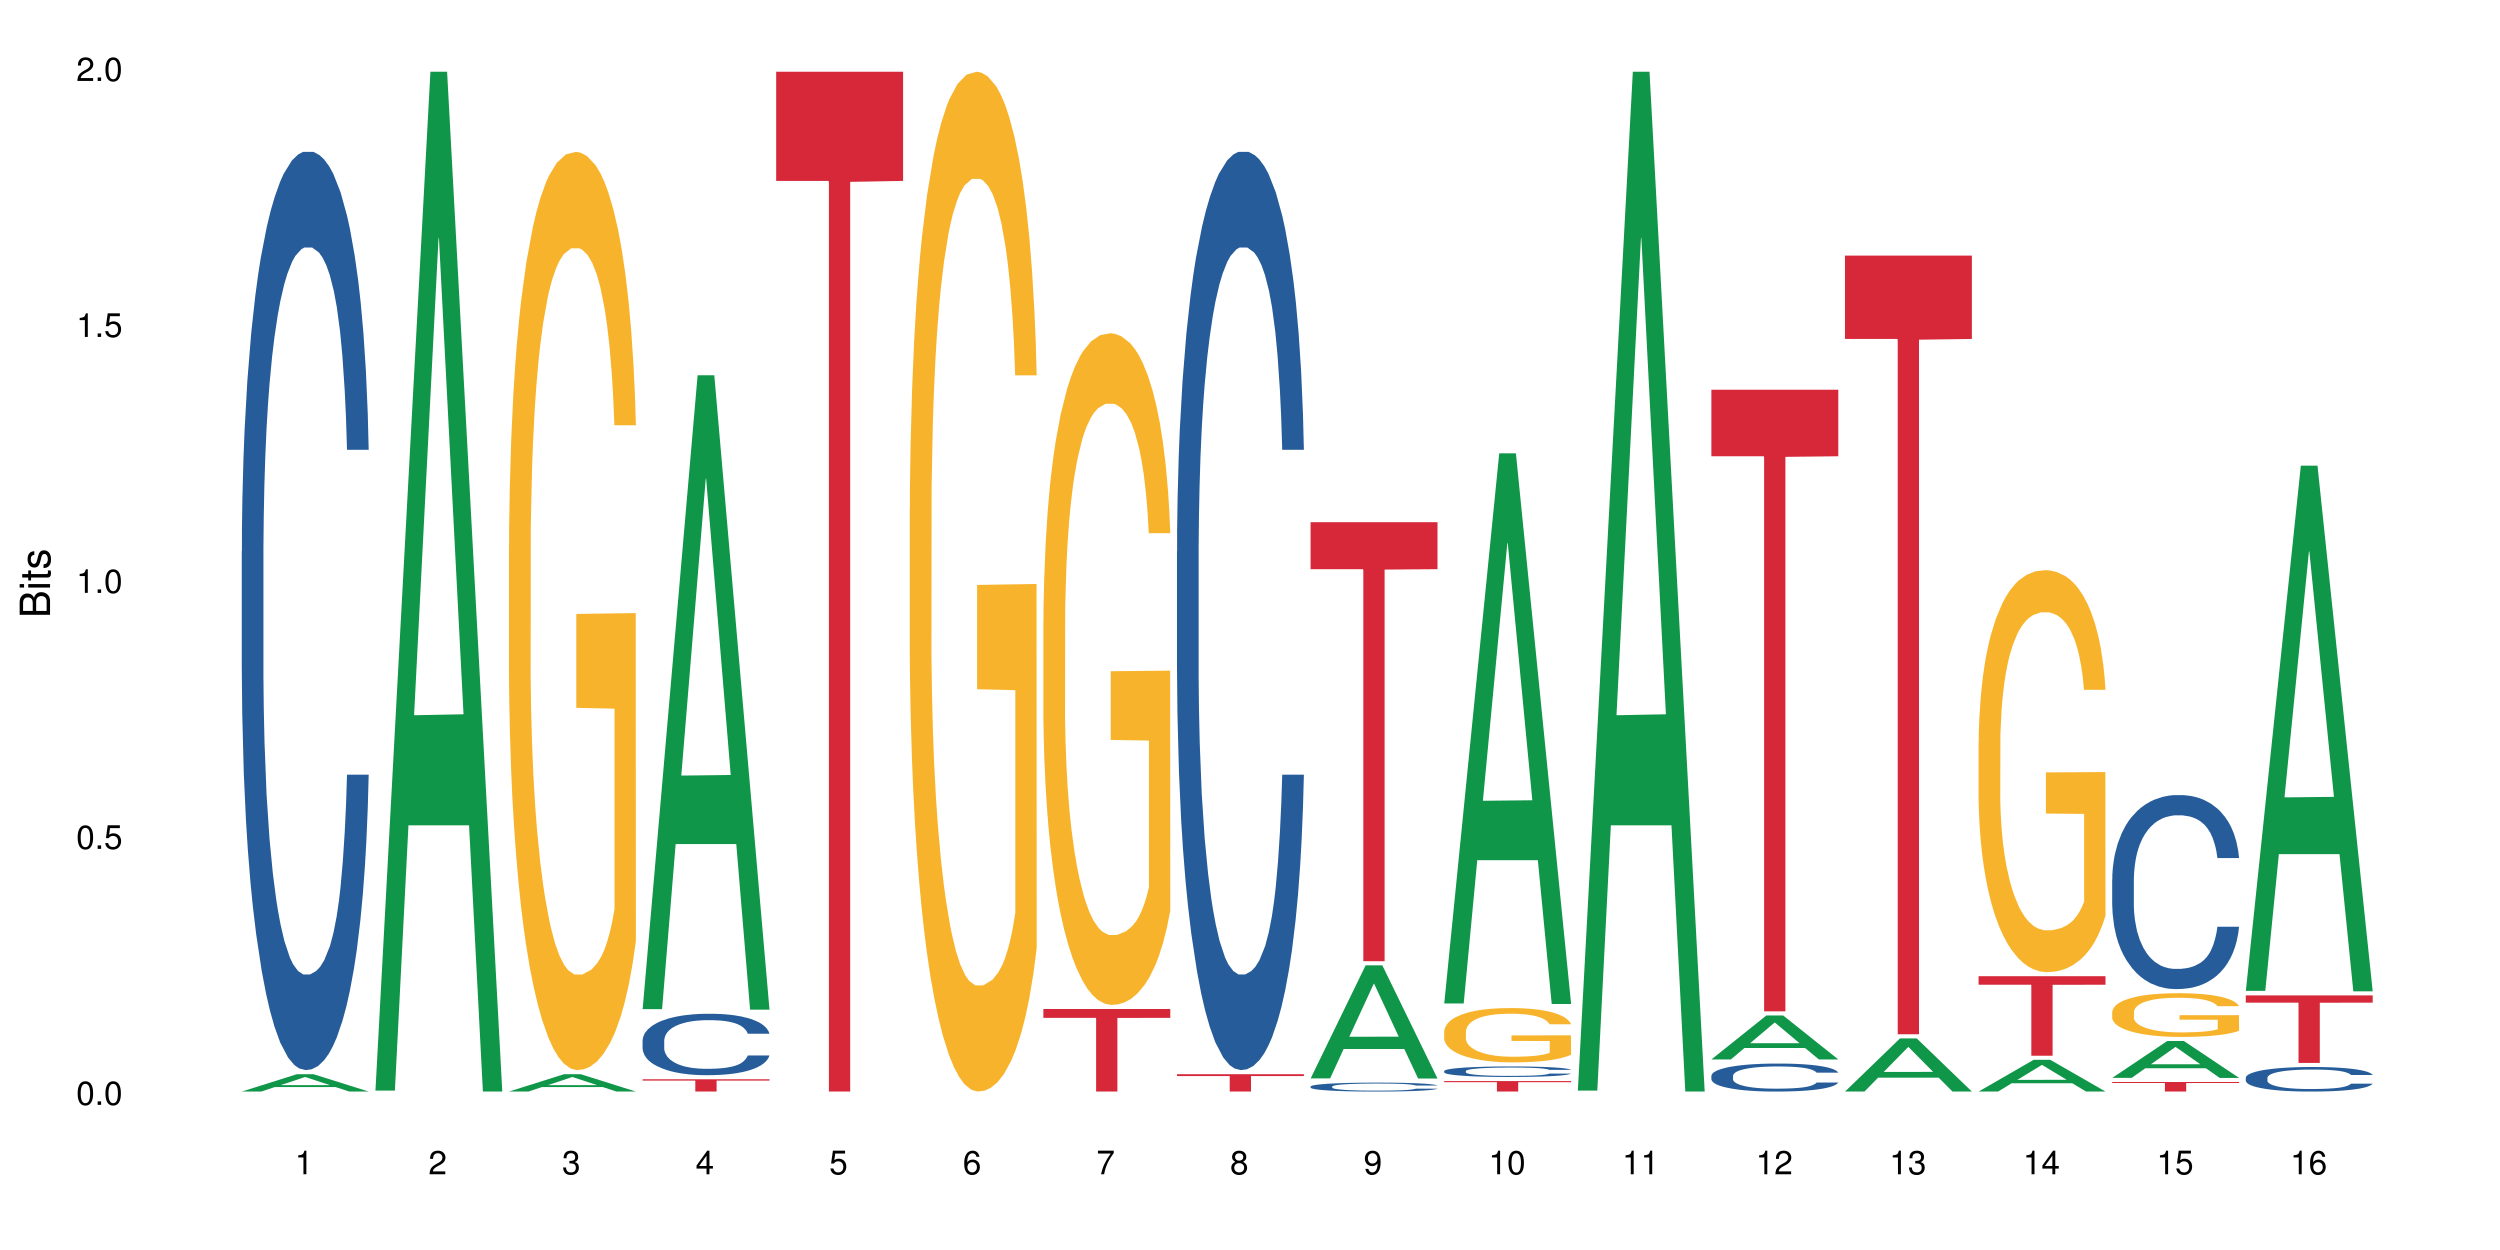 <?xml version="1.0" encoding="UTF-8"?>
<svg xmlns="http://www.w3.org/2000/svg" xmlns:xlink="http://www.w3.org/1999/xlink" width="720pt" height="360pt" viewBox="0 0 720 360" version="1.1">
<defs>
<g>
<symbol overflow="visible" id="glyph0-0">
<path style="stroke:none;" d=""/>
</symbol>
<symbol overflow="visible" id="glyph0-1">
<path style="stroke:none;" d="M 2.641 -6.797 C 2 -6.797 1.422 -6.531 1.078 -6.047 C 0.641 -5.453 0.406 -4.547 0.406 -3.297 C 0.406 -1 1.188 0.219 2.641 0.219 C 4.078 0.219 4.859 -1 4.859 -3.234 C 4.859 -4.562 4.656 -5.438 4.203 -6.047 C 3.844 -6.531 3.281 -6.797 2.641 -6.797 Z M 2.641 -6.047 C 3.547 -6.047 4 -5.125 4 -3.312 C 4 -1.375 3.562 -0.484 2.625 -0.484 C 1.734 -0.484 1.281 -1.422 1.281 -3.281 C 1.281 -5.141 1.734 -6.047 2.641 -6.047 Z M 2.641 -6.047 "/>
</symbol>
<symbol overflow="visible" id="glyph0-2">
<path style="stroke:none;" d="M 1.828 -1 L 0.828 -1 L 0.828 0 L 1.828 0 Z M 1.828 -1 "/>
</symbol>
<symbol overflow="visible" id="glyph0-3">
<path style="stroke:none;" d="M 4.562 -6.797 L 1.062 -6.797 L 0.547 -3.094 L 1.328 -3.094 C 1.719 -3.562 2.047 -3.734 2.578 -3.734 C 3.484 -3.734 4.062 -3.109 4.062 -2.094 C 4.062 -1.125 3.484 -0.531 2.578 -0.531 C 1.828 -0.531 1.375 -0.906 1.188 -1.672 L 0.328 -1.672 C 0.453 -1.109 0.547 -0.844 0.75 -0.594 C 1.125 -0.078 1.828 0.219 2.594 0.219 C 3.969 0.219 4.922 -0.781 4.922 -2.219 C 4.922 -3.562 4.031 -4.484 2.719 -4.484 C 2.25 -4.484 1.859 -4.359 1.469 -4.062 L 1.734 -5.969 L 4.562 -5.969 Z M 4.562 -6.797 "/>
</symbol>
<symbol overflow="visible" id="glyph0-4">
<path style="stroke:none;" d="M 2.484 -4.844 L 2.484 0 L 3.328 0 L 3.328 -6.797 L 2.766 -6.797 C 2.469 -5.75 2.281 -5.609 0.984 -5.453 L 0.984 -4.844 Z M 2.484 -4.844 "/>
</symbol>
<symbol overflow="visible" id="glyph0-5">
<path style="stroke:none;" d="M 4.859 -0.828 L 1.281 -0.828 C 1.359 -1.391 1.672 -1.75 2.5 -2.234 L 3.469 -2.75 C 4.406 -3.266 4.906 -3.969 4.906 -4.812 C 4.906 -5.375 4.672 -5.906 4.266 -6.266 C 3.859 -6.625 3.375 -6.797 2.719 -6.797 C 1.859 -6.797 1.219 -6.5 0.844 -5.922 C 0.609 -5.562 0.5 -5.125 0.484 -4.438 L 1.328 -4.438 C 1.359 -4.906 1.406 -5.188 1.531 -5.406 C 1.75 -5.812 2.188 -6.062 2.703 -6.062 C 3.469 -6.062 4.031 -5.516 4.031 -4.781 C 4.031 -4.25 3.719 -3.797 3.125 -3.438 L 2.234 -2.938 C 0.812 -2.141 0.406 -1.5 0.328 0 L 4.859 0 Z M 4.859 -0.828 "/>
</symbol>
<symbol overflow="visible" id="glyph0-6">
<path style="stroke:none;" d="M 2.125 -3.125 L 2.578 -3.125 C 3.516 -3.125 3.984 -2.703 3.984 -1.891 C 3.984 -1.031 3.469 -0.531 2.578 -0.531 C 1.656 -0.531 1.203 -0.984 1.156 -1.969 L 0.312 -1.969 C 0.344 -1.422 0.438 -1.078 0.609 -0.766 C 0.953 -0.109 1.625 0.219 2.547 0.219 C 3.953 0.219 4.859 -0.609 4.859 -1.906 C 4.859 -2.766 4.516 -3.25 3.703 -3.516 C 4.344 -3.766 4.656 -4.25 4.656 -4.938 C 4.656 -6.109 3.875 -6.797 2.578 -6.797 C 1.203 -6.797 0.484 -6.047 0.453 -4.609 L 1.297 -4.609 C 1.312 -5.016 1.344 -5.25 1.453 -5.453 C 1.641 -5.828 2.062 -6.062 2.594 -6.062 C 3.344 -6.062 3.797 -5.625 3.797 -4.906 C 3.797 -4.422 3.609 -4.141 3.25 -3.984 C 3.016 -3.891 2.719 -3.844 2.125 -3.844 Z M 2.125 -3.125 "/>
</symbol>
<symbol overflow="visible" id="glyph0-7">
<path style="stroke:none;" d="M 3.141 -1.625 L 3.141 0 L 3.984 0 L 3.984 -1.625 L 4.984 -1.625 L 4.984 -2.391 L 3.984 -2.391 L 3.984 -6.797 L 3.359 -6.797 L 0.266 -2.516 L 0.266 -1.625 Z M 3.141 -2.391 L 1 -2.391 L 3.141 -5.359 Z M 3.141 -2.391 "/>
</symbol>
<symbol overflow="visible" id="glyph0-8">
<path style="stroke:none;" d="M 4.781 -5.031 C 4.609 -6.141 3.891 -6.797 2.844 -6.797 C 2.094 -6.797 1.422 -6.438 1.031 -5.828 C 0.609 -5.172 0.406 -4.344 0.406 -3.094 C 0.406 -1.953 0.578 -1.234 0.984 -0.625 C 1.359 -0.078 1.953 0.219 2.703 0.219 C 3.984 0.219 4.922 -0.734 4.922 -2.078 C 4.922 -3.344 4.062 -4.234 2.844 -4.234 C 2.172 -4.234 1.641 -3.969 1.281 -3.469 C 1.281 -5.125 1.828 -6.047 2.797 -6.047 C 3.391 -6.047 3.797 -5.672 3.938 -5.031 Z M 2.734 -3.484 C 3.547 -3.484 4.062 -2.922 4.062 -2 C 4.062 -1.156 3.484 -0.531 2.703 -0.531 C 1.922 -0.531 1.328 -1.188 1.328 -2.047 C 1.328 -2.891 1.906 -3.484 2.734 -3.484 Z M 2.734 -3.484 "/>
</symbol>
<symbol overflow="visible" id="glyph0-9">
<path style="stroke:none;" d="M 4.984 -6.797 L 0.438 -6.797 L 0.438 -5.969 L 4.109 -5.969 C 2.5 -3.656 1.828 -2.234 1.328 0 L 2.219 0 C 2.594 -2.172 3.453 -4.047 4.984 -6.094 Z M 4.984 -6.797 "/>
</symbol>
<symbol overflow="visible" id="glyph0-10">
<path style="stroke:none;" d="M 3.75 -3.578 C 4.453 -4 4.688 -4.344 4.688 -4.984 C 4.688 -6.047 3.844 -6.797 2.641 -6.797 C 1.438 -6.797 0.594 -6.047 0.594 -4.984 C 0.594 -4.359 0.828 -4.016 1.516 -3.578 C 0.734 -3.203 0.359 -2.641 0.359 -1.891 C 0.359 -0.641 1.297 0.219 2.641 0.219 C 3.984 0.219 4.922 -0.641 4.922 -1.875 C 4.922 -2.641 4.531 -3.203 3.75 -3.578 Z M 2.641 -6.047 C 3.359 -6.047 3.812 -5.625 3.812 -4.969 C 3.812 -4.344 3.344 -3.922 2.641 -3.922 C 1.922 -3.922 1.453 -4.344 1.453 -4.984 C 1.453 -5.625 1.922 -6.047 2.641 -6.047 Z M 2.641 -3.203 C 3.484 -3.203 4.062 -2.672 4.062 -1.875 C 4.062 -1.062 3.484 -0.531 2.625 -0.531 C 1.797 -0.531 1.219 -1.078 1.219 -1.875 C 1.219 -2.672 1.797 -3.203 2.641 -3.203 Z M 2.641 -3.203 "/>
</symbol>
<symbol overflow="visible" id="glyph0-11">
<path style="stroke:none;" d="M 0.516 -1.547 C 0.672 -0.438 1.406 0.219 2.438 0.219 C 3.188 0.219 3.859 -0.141 4.266 -0.75 C 4.688 -1.406 4.891 -2.25 4.891 -3.484 C 4.891 -4.625 4.703 -5.359 4.312 -5.953 C 3.938 -6.5 3.344 -6.797 2.594 -6.797 C 1.297 -6.797 0.359 -5.844 0.359 -4.516 C 0.359 -3.25 1.234 -2.344 2.453 -2.344 C 3.094 -2.344 3.562 -2.578 4.016 -3.109 C 4 -1.453 3.469 -0.531 2.5 -0.531 C 1.906 -0.531 1.484 -0.906 1.359 -1.547 Z M 2.578 -6.062 C 3.375 -6.062 3.969 -5.406 3.969 -4.531 C 3.969 -3.688 3.375 -3.094 2.547 -3.094 C 1.734 -3.094 1.234 -3.672 1.234 -4.578 C 1.234 -5.438 1.797 -6.062 2.578 -6.062 Z M 2.578 -6.062 "/>
</symbol>
<symbol overflow="visible" id="glyph1-0">
<path style="stroke:none;" d=""/>
</symbol>
<symbol overflow="visible" id="glyph1-1">
<path style="stroke:none;" d="M 0 -0.953 L 0 -4.891 C 0 -5.719 -0.234 -6.344 -0.734 -6.797 C -1.188 -7.234 -1.812 -7.469 -2.5 -7.469 C -3.547 -7.469 -4.188 -7 -4.625 -5.875 C -4.984 -6.672 -5.641 -7.094 -6.531 -7.094 C -7.156 -7.094 -7.734 -6.859 -8.141 -6.391 C -8.562 -5.938 -8.75 -5.344 -8.75 -4.5 L -8.75 -0.953 Z M -4.984 -2.062 L -7.766 -2.062 L -7.766 -4.219 C -7.766 -4.844 -7.688 -5.203 -7.453 -5.5 C -7.219 -5.812 -6.859 -5.969 -6.375 -5.969 C -5.906 -5.969 -5.531 -5.812 -5.297 -5.5 C -5.062 -5.203 -4.984 -4.844 -4.984 -4.219 Z M -0.984 -2.062 L -4 -2.062 L -4 -4.781 C -4 -5.328 -3.859 -5.688 -3.578 -5.953 C -3.297 -6.219 -2.922 -6.359 -2.484 -6.359 C -2.062 -6.359 -1.688 -6.219 -1.406 -5.953 C -1.109 -5.688 -0.984 -5.328 -0.984 -4.781 Z M -0.984 -2.062 "/>
</symbol>
<symbol overflow="visible" id="glyph1-2">
<path style="stroke:none;" d="M -6.281 -1.797 L -6.281 -0.797 L 0 -0.797 L 0 -1.797 Z M -8.75 -1.797 L -8.75 -0.797 L -7.484 -0.797 L -7.484 -1.797 Z M -8.75 -1.797 "/>
</symbol>
<symbol overflow="visible" id="glyph1-3">
<path style="stroke:none;" d="M -6.281 -3.047 L -6.281 -2.016 L -8.016 -2.016 L -8.016 -1.016 L -6.281 -1.016 L -6.281 -0.172 L -5.469 -0.172 L -5.469 -1.016 L -0.719 -1.016 C -0.078 -1.016 0.281 -1.453 0.281 -2.234 C 0.281 -2.469 0.25 -2.719 0.188 -3.047 L -0.641 -3.047 C -0.609 -2.922 -0.594 -2.766 -0.594 -2.562 C -0.594 -2.141 -0.719 -2.016 -1.156 -2.016 L -5.469 -2.016 L -5.469 -3.047 Z M -6.281 -3.047 "/>
</symbol>
<symbol overflow="visible" id="glyph1-4">
<path style="stroke:none;" d="M -4.531 -5.25 C -5.766 -5.25 -6.469 -4.422 -6.469 -2.969 C -6.469 -1.516 -5.719 -0.562 -4.547 -0.562 C -3.562 -0.562 -3.094 -1.062 -2.734 -2.562 L -2.516 -3.484 C -2.344 -4.188 -2.094 -4.469 -1.625 -4.469 C -1.047 -4.469 -0.641 -3.875 -0.641 -3 C -0.641 -2.453 -0.797 -2 -1.062 -1.75 C -1.25 -1.594 -1.422 -1.531 -1.875 -1.469 L -1.875 -0.406 C -0.422 -0.453 0.281 -1.266 0.281 -2.922 C 0.281 -4.5 -0.5 -5.516 -1.719 -5.516 C -2.656 -5.516 -3.172 -4.984 -3.469 -3.734 L -3.703 -2.766 C -3.891 -1.953 -4.156 -1.609 -4.594 -1.609 C -5.172 -1.609 -5.547 -2.125 -5.547 -2.938 C -5.547 -3.75 -5.203 -4.172 -4.531 -4.203 Z M -4.531 -5.25 "/>
</symbol>
</g>
</defs>
<g id="surface28570">
<rect x="0" y="0" width="720" height="360" style="fill:rgb(100%,100%,100%);fill-opacity:1;stroke:none;"/>
<path style=" stroke:none;fill-rule:nonzero;fill:rgb(6.275%,58.824%,28.235%);fill-opacity:1;" d="M 69.629 314.367 L 69.668 314.359 L 85.484 309.371 L 90.289 309.371 L 106.184 314.371 L 100.598 314.371 L 96.613 313.066 L 79.156 313.066 L 75.254 314.367 L 69.629 314.367 L 80.836 312.527 L 95.012 312.523 L 87.945 310.188 L 87.867 310.184 L 87.789 310.199 L 80.797 312.523 L 80.836 312.527 Z M 69.629 314.367 "/>
<path style=" stroke:none;fill-rule:nonzero;fill:rgb(14.51%,36.078%,60%);fill-opacity:1;" d="M 69.629 158.801 L 69.676 158.559 L 69.676 152.758 L 69.809 143.574 L 70.121 131.969 L 70.434 123.992 L 71.234 109.73 L 72.348 95.949 L 73.508 85.316 L 74.355 79.031 L 75.113 74.195 L 76.852 65.25 L 77.965 60.656 L 79.168 56.547 L 80.641 52.438 L 81.711 50.023 L 84.117 46.152 L 85.898 44.461 L 87.281 43.738 L 90.27 43.738 L 92.051 44.703 L 93.344 45.914 L 94.77 47.848 L 95.973 50.023 L 98.07 55.34 L 99.941 62.109 L 100.789 65.977 L 102.125 73.469 L 103.152 80.723 L 103.863 87.008 L 104.668 95.949 L 105.379 106.828 L 105.914 119.156 L 106.184 129.551 L 99.941 129.551 L 99.629 119.883 L 99.273 112.391 L 98.605 102.477 L 97.938 95.469 L 97 88.457 L 96.152 83.863 L 94.992 79.27 L 93.969 76.371 L 92.898 74.195 L 91.875 72.746 L 89.91 71.293 L 87.637 71.293 L 86.793 71.777 L 85.055 73.711 L 84.117 75.402 L 82.781 78.789 L 81.844 81.93 L 80.73 86.766 L 79.973 90.875 L 79.035 97.16 L 78.367 102.719 L 77.609 110.695 L 77.164 116.738 L 76.762 123.508 L 76.406 131.484 L 76.137 139.945 L 75.961 148.891 L 75.871 157.594 L 75.871 195.062 L 75.961 203.766 L 76.184 213.918 L 76.762 228.664 L 77.609 241.477 L 78.59 251.629 L 79.527 258.879 L 80.059 262.266 L 80.773 266.133 L 81.887 270.965 L 83.492 275.801 L 84.43 277.734 L 85.855 279.668 L 87.328 280.637 L 89.289 280.637 L 91.027 279.668 L 92.184 278.461 L 93.391 276.527 L 95.039 272.418 L 96.062 268.547 L 96.953 263.957 L 97.625 259.363 L 98.07 255.496 L 98.738 248 L 99.273 239.781 L 99.676 231.32 L 99.941 223.102 L 106.184 223.102 L 105.914 232.773 L 105.516 242.199 L 105.113 249.211 L 104.488 257.672 L 103.773 265.164 L 102.75 273.625 L 101.902 279.184 L 100.789 285.227 L 99.762 289.82 L 98.648 293.93 L 97 298.766 L 95.93 301.184 L 94.77 303.359 L 93.391 305.293 L 91.648 306.984 L 89.777 307.953 L 88.039 308.191 L 86.168 307.711 L 84.785 306.742 L 82.957 304.566 L 80.684 300.215 L 79.035 295.621 L 77.742 291.031 L 76.629 286.195 L 75.379 279.668 L 73.773 269.031 L 72.793 260.812 L 72.125 254.043 L 71.367 244.617 L 70.832 236.156 L 70.207 222.621 L 69.762 205.457 L 69.629 192.16 Z M 69.629 158.801 "/>
<path style=" stroke:none;fill-rule:nonzero;fill:rgb(6.275%,58.824%,28.235%);fill-opacity:1;" d="M 108.105 314.094 L 108.145 313.82 L 123.961 20.664 L 128.766 20.664 L 144.66 314.371 L 139.074 314.371 L 135.09 237.703 L 117.637 237.703 L 113.73 314.094 L 108.105 314.094 L 119.312 205.988 L 133.492 205.711 L 126.422 68.648 L 126.344 68.375 L 126.266 69.199 L 119.273 205.711 L 119.312 205.988 Z M 108.105 314.094 "/>
<path style=" stroke:none;fill-rule:nonzero;fill:rgb(6.275%,58.824%,28.235%);fill-opacity:1;" d="M 146.582 314.367 L 146.621 314.359 L 162.438 309.371 L 167.242 309.371 L 183.137 314.371 L 177.551 314.371 L 173.57 313.066 L 156.113 313.066 L 152.207 314.367 L 146.582 314.367 L 157.793 312.527 L 171.969 312.523 L 164.898 310.188 L 164.82 310.184 L 164.742 310.199 L 157.754 312.523 L 157.793 312.527 Z M 146.582 314.367 "/>
<path style=" stroke:none;fill-rule:nonzero;fill:rgb(96.863%,70.196%,16.863%);fill-opacity:1;" d="M 146.582 157.008 L 146.629 156.766 L 146.629 151.934 L 146.805 141.066 L 147.25 126.094 L 147.832 113.773 L 148.457 104.113 L 148.855 99.043 L 149.523 91.797 L 150.105 86.484 L 151.574 75.617 L 153.449 65.473 L 154.473 61.125 L 155.633 57.02 L 157.281 52.43 L 158.039 50.742 L 160.359 46.875 L 162.988 44.461 L 165.887 43.738 L 167.223 43.977 L 169.051 44.945 L 171.547 47.602 L 172.973 50.016 L 174.086 52.43 L 175.246 55.57 L 176.672 60.402 L 178.012 66.199 L 179.078 71.992 L 180.148 79.238 L 181.043 86.969 L 181.801 95.422 L 182.469 105.562 L 182.867 114.016 L 183.137 122.469 L 176.941 122.469 L 176.582 114.016 L 176.184 107.496 L 175.516 99.527 L 174.844 93.73 L 174.176 89.141 L 172.93 82.863 L 171.859 78.996 L 170.52 75.617 L 169.227 73.441 L 167.758 71.992 L 166.867 71.512 L 164.504 71.512 L 162.363 73.199 L 161.117 75.133 L 160.223 77.066 L 158.977 80.688 L 158.219 83.586 L 157.773 85.52 L 156.434 93.004 L 155.543 99.766 L 155.055 104.355 L 154.43 111.602 L 153.984 118.121 L 153.492 127.781 L 153.227 135.027 L 152.867 151.453 L 152.824 194.922 L 152.957 204.102 L 153.227 214.004 L 153.582 222.699 L 154.117 231.875 L 154.652 238.879 L 155.586 248.297 L 156.391 254.578 L 157.016 258.684 L 158.219 265.203 L 158.707 267.379 L 159.867 271.727 L 161.07 275.105 L 162.543 278.004 L 163.656 279.453 L 165.438 280.66 L 167.711 280.66 L 170.387 279.211 L 172.082 277.281 L 173.242 275.348 L 174 273.656 L 174.934 271 L 175.602 268.586 L 176.227 265.93 L 176.984 261.824 L 176.984 204.102 L 165.973 203.859 L 165.973 176.809 L 183.094 176.57 L 183.137 271 L 182.199 277.52 L 181.043 283.801 L 179.926 288.629 L 178.77 292.734 L 177.117 297.324 L 175.781 300.223 L 173.73 303.605 L 171.859 305.777 L 169.898 307.227 L 168.16 307.953 L 166.109 308.191 L 164.281 307.711 L 162.32 306.262 L 160.758 304.328 L 159.332 301.914 L 157.906 298.773 L 156.121 293.703 L 154.965 289.598 L 153.762 284.523 L 152.555 278.488 L 151.488 271.965 L 150.773 266.895 L 150.059 261.098 L 149.301 253.852 L 148.59 245.641 L 148.055 238.156 L 147.562 229.703 L 147.207 221.73 L 146.852 210.863 L 146.672 202.168 L 146.582 194.684 Z M 146.582 157.008 "/>
<path style=" stroke:none;fill-rule:nonzero;fill:rgb(6.275%,58.824%,28.235%);fill-opacity:1;" d="M 185.059 290.621 L 185.098 290.449 L 200.914 108.07 L 205.719 108.07 L 221.613 290.793 L 216.027 290.793 L 212.047 243.098 L 194.59 243.098 L 190.684 290.621 L 185.059 290.621 L 196.27 223.367 L 210.445 223.195 L 203.375 137.926 L 203.297 137.754 L 203.219 138.27 L 196.23 223.195 L 196.27 223.367 Z M 185.059 290.621 "/>
<path style=" stroke:none;fill-rule:nonzero;fill:rgb(14.51%,36.078%,60%);fill-opacity:1;" d="M 185.059 299.668 L 185.105 299.652 L 185.105 299.262 L 185.238 298.648 L 185.551 297.871 L 185.863 297.34 L 186.664 296.387 L 187.781 295.465 L 188.938 294.754 L 189.785 294.332 L 190.543 294.008 L 192.281 293.41 L 193.395 293.105 L 194.602 292.828 L 196.07 292.555 L 197.141 292.395 L 199.547 292.133 L 201.332 292.023 L 202.711 291.973 L 205.699 291.973 L 207.484 292.039 L 208.773 292.117 L 210.203 292.246 L 211.406 292.395 L 213.5 292.75 L 215.371 293.203 L 216.219 293.461 L 217.559 293.961 L 218.582 294.445 L 219.297 294.867 L 220.098 295.465 L 220.812 296.191 L 221.348 297.016 L 221.613 297.711 L 215.371 297.711 L 215.062 297.062 L 214.703 296.562 L 214.035 295.902 L 213.367 295.434 L 212.43 294.965 L 211.582 294.656 L 210.426 294.348 L 209.398 294.156 L 208.328 294.008 L 207.305 293.914 L 205.344 293.816 L 203.07 293.816 L 202.223 293.848 L 200.484 293.977 L 199.547 294.09 L 198.211 294.316 L 197.273 294.527 L 196.16 294.852 L 195.402 295.125 L 194.465 295.547 L 193.797 295.918 L 193.039 296.449 L 192.594 296.855 L 192.191 297.309 L 191.836 297.84 L 191.57 298.406 L 191.391 299.004 L 191.301 299.586 L 191.301 302.09 L 191.391 302.672 L 191.613 303.352 L 192.191 304.336 L 193.039 305.195 L 194.02 305.875 L 194.957 306.359 L 195.492 306.586 L 196.203 306.844 L 197.32 307.168 L 198.922 307.488 L 199.859 307.617 L 201.285 307.746 L 202.758 307.812 L 204.719 307.812 L 206.457 307.746 L 207.617 307.668 L 208.82 307.539 L 210.469 307.262 L 211.496 307.004 L 212.387 306.699 L 213.055 306.391 L 213.5 306.133 L 214.168 305.629 L 214.703 305.082 L 215.105 304.516 L 215.371 303.965 L 221.613 303.965 L 221.348 304.613 L 220.945 305.242 L 220.543 305.711 L 219.918 306.277 L 219.207 306.777 L 218.18 307.344 L 217.336 307.715 L 216.219 308.121 L 215.195 308.426 L 214.078 308.703 L 212.43 309.023 L 211.359 309.188 L 210.203 309.332 L 208.82 309.461 L 207.082 309.574 L 205.211 309.641 L 203.469 309.656 L 201.598 309.621 L 200.215 309.559 L 198.391 309.414 L 196.117 309.121 L 194.465 308.816 L 193.172 308.508 L 192.059 308.184 L 190.812 307.746 L 189.207 307.035 L 188.227 306.488 L 187.555 306.035 L 186.797 305.406 L 186.266 304.84 L 185.641 303.934 L 185.195 302.785 L 185.059 301.898 Z M 185.059 299.668 "/>
<path style=" stroke:none;fill-rule:nonzero;fill:rgb(83.922%,15.686%,22.353%);fill-opacity:1;" d="M 185.059 310.836 L 221.613 310.836 L 221.613 311.215 L 206.379 311.215 L 206.379 314.371 L 200.25 314.371 L 200.25 311.219 L 200.16 311.215 L 185.059 311.215 Z M 185.059 310.836 "/>
<path style=" stroke:none;fill-rule:nonzero;fill:rgb(83.922%,15.686%,22.353%);fill-opacity:1;" d="M 223.539 20.664 L 260.09 20.664 L 260.09 52.102 L 244.855 52.379 L 244.855 314.371 L 238.727 314.371 L 238.727 52.652 L 238.637 52.102 L 223.539 52.102 Z M 223.539 20.664 "/>
<path style=" stroke:none;fill-rule:nonzero;fill:rgb(96.863%,70.196%,16.863%);fill-opacity:1;" d="M 262.016 146.461 L 262.059 146.191 L 262.059 140.828 L 262.238 128.758 L 262.684 112.129 L 263.262 98.449 L 263.887 87.719 L 264.289 82.086 L 264.957 74.039 L 265.535 68.141 L 267.008 56.07 L 268.879 44.805 L 269.906 39.977 L 271.062 35.414 L 272.711 30.32 L 273.469 28.441 L 275.789 24.148 L 278.418 21.469 L 281.316 20.664 L 282.652 20.93 L 284.48 22.004 L 286.977 24.953 L 288.402 27.637 L 289.52 30.32 L 290.676 33.805 L 292.105 39.172 L 293.441 45.609 L 294.512 52.047 L 295.582 60.094 L 296.473 68.676 L 297.23 78.062 L 297.898 89.328 L 298.301 98.715 L 298.566 108.105 L 292.371 108.105 L 292.016 98.715 L 291.613 91.477 L 290.945 82.625 L 290.277 76.188 L 289.605 71.09 L 288.359 64.117 L 287.289 59.824 L 285.953 56.07 L 284.66 53.656 L 283.188 52.047 L 282.297 51.508 L 279.934 51.508 L 277.793 53.387 L 276.547 55.531 L 275.656 57.68 L 274.406 61.703 L 273.648 64.922 L 273.203 67.066 L 271.867 75.383 L 270.973 82.891 L 270.484 87.988 L 269.859 96.035 L 269.414 103.277 L 268.922 114.004 L 268.656 122.051 L 268.301 140.293 L 268.254 188.574 L 268.391 198.766 L 268.656 209.762 L 269.012 219.418 L 269.547 229.609 L 270.082 237.391 L 271.02 247.852 L 271.82 254.824 L 272.445 259.383 L 273.648 266.625 L 274.141 269.039 L 275.297 273.867 L 276.5 277.625 L 277.973 280.844 L 279.086 282.453 L 280.871 283.793 L 283.145 283.793 L 285.816 282.184 L 287.512 280.039 L 288.672 277.891 L 289.43 276.016 L 290.363 273.062 L 291.035 270.383 L 291.656 267.43 L 292.414 262.871 L 292.414 198.766 L 281.406 198.496 L 281.406 168.457 L 298.523 168.188 L 298.566 273.062 L 297.633 280.305 L 296.473 287.281 L 295.359 292.645 L 294.199 297.203 L 292.551 302.301 L 291.211 305.52 L 289.16 309.273 L 287.289 311.688 L 285.328 313.297 L 283.59 314.102 L 281.539 314.371 L 279.711 313.836 L 277.75 312.227 L 276.191 310.078 L 274.762 307.398 L 273.336 303.91 L 271.555 298.277 L 270.395 293.719 L 269.191 288.086 L 267.988 281.379 L 266.918 274.137 L 266.203 268.504 L 265.492 262.066 L 264.734 254.02 L 264.02 244.898 L 263.484 236.586 L 262.996 227.195 L 262.637 218.344 L 262.281 206.277 L 262.102 196.621 L 262.016 188.305 Z M 262.016 146.461 "/>
<path style=" stroke:none;fill-rule:nonzero;fill:rgb(96.863%,70.196%,16.863%);fill-opacity:1;" d="M 300.492 178.828 L 300.535 178.652 L 300.535 175.121 L 300.715 167.168 L 301.16 156.215 L 301.738 147.207 L 302.363 140.141 L 302.766 136.43 L 303.434 131.133 L 304.012 127.246 L 305.484 119.293 L 307.355 111.875 L 308.383 108.695 L 309.539 105.691 L 311.191 102.336 L 311.949 101.098 L 314.266 98.273 L 316.895 96.504 L 319.793 95.977 L 321.129 96.152 L 322.957 96.859 L 325.453 98.801 L 326.879 100.57 L 327.996 102.336 L 329.152 104.633 L 330.582 108.164 L 331.918 112.406 L 332.988 116.645 L 334.059 121.945 L 334.949 127.598 L 335.707 133.781 L 336.375 141.199 L 336.777 147.383 L 337.043 153.566 L 330.848 153.566 L 330.492 147.383 L 330.09 142.613 L 329.422 136.785 L 328.754 132.543 L 328.086 129.188 L 326.836 124.594 L 325.766 121.77 L 324.43 119.293 L 323.137 117.703 L 321.664 116.645 L 320.773 116.293 L 318.41 116.293 L 316.27 117.527 L 315.023 118.941 L 314.133 120.355 L 312.883 123.004 L 312.125 125.125 L 311.68 126.539 L 310.344 132.016 L 309.449 136.961 L 308.961 140.316 L 308.336 145.617 L 307.891 150.387 L 307.402 157.453 L 307.133 162.754 L 306.777 174.766 L 306.73 206.566 L 306.867 213.277 L 307.133 220.52 L 307.488 226.883 L 308.023 233.594 L 308.559 238.719 L 309.496 245.605 L 310.297 250.199 L 310.922 253.203 L 312.125 257.973 L 312.617 259.562 L 313.773 262.742 L 314.98 265.215 L 316.449 267.336 L 317.562 268.395 L 319.348 269.281 L 321.621 269.281 L 324.297 268.219 L 325.988 266.805 L 327.148 265.395 L 327.906 264.156 L 328.844 262.215 L 329.512 260.445 L 330.137 258.504 L 330.895 255.5 L 330.895 213.277 L 319.883 213.102 L 319.883 193.316 L 337 193.141 L 337.043 262.215 L 336.109 266.984 L 334.949 271.578 L 333.836 275.109 L 332.676 278.113 L 331.027 281.469 L 329.688 283.59 L 327.637 286.062 L 325.766 287.652 L 323.805 288.711 L 322.066 289.242 L 320.016 289.418 L 318.188 289.066 L 316.227 288.004 L 314.668 286.594 L 313.238 284.824 L 311.812 282.527 L 310.031 278.82 L 308.871 275.816 L 307.668 272.105 L 306.465 267.691 L 305.395 262.918 L 304.68 259.211 L 303.969 254.969 L 303.211 249.672 L 302.496 243.664 L 301.961 238.188 L 301.473 232.004 L 301.117 226.176 L 300.758 218.227 L 300.582 211.863 L 300.492 206.387 Z M 300.492 178.828 "/>
<path style=" stroke:none;fill-rule:nonzero;fill:rgb(83.922%,15.686%,22.353%);fill-opacity:1;" d="M 300.492 290.598 L 337.043 290.598 L 337.043 293.145 L 321.809 293.164 L 321.809 314.371 L 315.68 314.371 L 315.68 293.188 L 315.594 293.145 L 300.492 293.145 Z M 300.492 290.598 "/>
<path style=" stroke:none;fill-rule:nonzero;fill:rgb(14.51%,36.078%,60%);fill-opacity:1;" d="M 338.969 158.801 L 339.012 158.559 L 339.012 152.758 L 339.145 143.574 L 339.457 131.969 L 339.77 123.992 L 340.574 109.73 L 341.688 95.949 L 342.848 85.316 L 343.691 79.031 L 344.449 74.195 L 346.191 65.25 L 347.305 60.656 L 348.508 56.547 L 349.98 52.438 L 351.047 50.023 L 353.457 46.152 L 355.238 44.461 L 356.621 43.738 L 359.605 43.738 L 361.391 44.703 L 362.684 45.914 L 364.109 47.848 L 365.312 50.023 L 367.41 55.34 L 369.281 62.109 L 370.129 65.977 L 371.465 73.469 L 372.488 80.723 L 373.203 87.008 L 374.004 95.949 L 374.719 106.828 L 375.254 119.156 L 375.52 129.551 L 369.281 129.551 L 368.969 119.883 L 368.613 112.391 L 367.941 102.477 L 367.273 95.469 L 366.34 88.457 L 365.492 83.863 L 364.332 79.27 L 363.309 76.371 L 362.238 74.195 L 361.211 72.746 L 359.25 71.293 L 356.977 71.293 L 356.129 71.777 L 354.391 73.711 L 353.457 75.402 L 352.117 78.789 L 351.184 81.93 L 350.066 86.766 L 349.309 90.875 L 348.375 97.16 L 347.707 102.719 L 346.949 110.695 L 346.5 116.738 L 346.102 123.508 L 345.742 131.484 L 345.477 139.945 L 345.297 148.891 L 345.207 157.594 L 345.207 195.062 L 345.297 203.766 L 345.52 213.918 L 346.102 228.664 L 346.949 241.477 L 347.93 251.629 L 348.863 258.879 L 349.398 262.266 L 350.113 266.133 L 351.227 270.965 L 352.832 275.801 L 353.77 277.734 L 355.195 279.668 L 356.664 280.637 L 358.625 280.637 L 360.363 279.668 L 361.523 278.461 L 362.727 276.527 L 364.379 272.418 L 365.402 268.547 L 366.293 263.957 L 366.961 259.363 L 367.41 255.496 L 368.078 248 L 368.613 239.781 L 369.012 231.32 L 369.281 223.102 L 375.52 223.102 L 375.254 232.773 L 374.852 242.199 L 374.453 249.211 L 373.828 257.672 L 373.113 265.164 L 372.09 273.625 L 371.242 279.184 L 370.129 285.227 L 369.102 289.82 L 367.988 293.93 L 366.34 298.766 L 365.27 301.184 L 364.109 303.359 L 362.727 305.293 L 360.988 306.984 L 359.117 307.953 L 357.379 308.191 L 355.508 307.711 L 354.125 306.742 L 352.297 304.566 L 350.023 300.215 L 348.375 295.621 L 347.082 291.031 L 345.965 286.195 L 344.719 279.668 L 343.113 269.031 L 342.133 260.812 L 341.465 254.043 L 340.707 244.617 L 340.172 236.156 L 339.547 222.621 L 339.102 205.457 L 338.969 192.16 Z M 338.969 158.801 "/>
<path style=" stroke:none;fill-rule:nonzero;fill:rgb(83.922%,15.686%,22.353%);fill-opacity:1;" d="M 338.969 309.371 L 375.52 309.371 L 375.52 309.906 L 360.285 309.914 L 360.285 314.371 L 354.156 314.371 L 354.156 309.918 L 354.07 309.906 L 338.969 309.906 Z M 338.969 309.371 "/>
<path style=" stroke:none;fill-rule:nonzero;fill:rgb(6.275%,58.824%,28.235%);fill-opacity:1;" d="M 377.445 310.586 L 377.484 310.555 L 393.301 278.012 L 398.105 278.012 L 414 310.617 L 408.414 310.617 L 404.43 302.105 L 386.973 302.105 L 383.07 310.586 L 377.445 310.586 L 388.652 298.586 L 402.828 298.555 L 395.762 283.34 L 395.684 283.309 L 395.605 283.402 L 388.613 298.555 L 388.652 298.586 Z M 377.445 310.586 "/>
<path style=" stroke:none;fill-rule:nonzero;fill:rgb(14.51%,36.078%,60%);fill-opacity:1;" d="M 377.445 312.918 L 377.488 312.914 L 377.488 312.859 L 377.625 312.77 L 377.934 312.656 L 378.246 312.578 L 379.051 312.438 L 380.164 312.305 L 381.324 312.203 L 382.172 312.141 L 382.93 312.094 L 384.668 312.008 L 385.781 311.961 L 386.984 311.922 L 388.457 311.883 L 389.527 311.859 L 391.934 311.82 L 393.715 311.805 L 395.098 311.797 L 398.086 311.797 L 399.867 311.805 L 401.16 311.816 L 402.586 311.836 L 403.789 311.859 L 405.887 311.91 L 407.758 311.977 L 408.605 312.012 L 409.941 312.086 L 410.969 312.156 L 411.68 312.219 L 412.484 312.305 L 413.195 312.41 L 413.73 312.531 L 414 312.633 L 407.758 312.633 L 407.445 312.539 L 407.09 312.465 L 406.422 312.367 L 405.75 312.301 L 404.816 312.23 L 403.969 312.188 L 402.809 312.141 L 401.785 312.113 L 400.715 312.094 L 399.688 312.078 L 397.727 312.066 L 395.453 312.066 L 394.605 312.07 L 392.867 312.09 L 391.934 312.105 L 390.594 312.137 L 389.66 312.168 L 388.543 312.215 L 387.785 312.254 L 386.852 312.316 L 386.184 312.371 L 385.426 312.449 L 384.98 312.508 L 384.578 312.574 L 384.223 312.652 L 383.953 312.734 L 383.773 312.82 L 383.688 312.906 L 383.688 313.27 L 383.773 313.355 L 383.996 313.453 L 384.578 313.598 L 385.426 313.723 L 386.406 313.82 L 387.34 313.891 L 387.875 313.922 L 388.59 313.961 L 389.703 314.008 L 391.309 314.055 L 392.246 314.074 L 393.672 314.094 L 395.141 314.102 L 397.105 314.102 L 398.844 314.094 L 400 314.082 L 401.203 314.062 L 402.855 314.023 L 403.879 313.984 L 404.77 313.941 L 405.441 313.895 L 405.887 313.859 L 406.555 313.785 L 407.09 313.703 L 407.488 313.621 L 407.758 313.543 L 414 313.543 L 413.73 313.637 L 413.328 313.727 L 412.93 313.797 L 412.305 313.879 L 411.59 313.953 L 410.566 314.035 L 409.719 314.09 L 408.605 314.148 L 407.578 314.191 L 406.465 314.23 L 404.816 314.277 L 403.746 314.301 L 402.586 314.324 L 401.203 314.344 L 399.465 314.359 L 397.594 314.367 L 395.855 314.371 L 393.984 314.367 L 392.602 314.355 L 390.773 314.336 L 388.5 314.293 L 386.852 314.25 L 385.559 314.203 L 384.445 314.156 L 383.195 314.094 L 381.59 313.988 L 380.609 313.91 L 379.941 313.844 L 379.184 313.75 L 378.648 313.668 L 378.023 313.539 L 377.578 313.371 L 377.445 313.242 Z M 377.445 312.918 "/>
<path style=" stroke:none;fill-rule:nonzero;fill:rgb(83.922%,15.686%,22.353%);fill-opacity:1;" d="M 377.445 150.387 L 414 150.387 L 414 163.922 L 398.766 164.039 L 398.766 276.832 L 392.637 276.832 L 392.637 164.16 L 392.547 163.922 L 377.445 163.922 Z M 377.445 150.387 "/>
<path style=" stroke:none;fill-rule:nonzero;fill:rgb(6.275%,58.824%,28.235%);fill-opacity:1;" d="M 415.922 288.996 L 415.961 288.848 L 431.777 130.555 L 436.582 130.555 L 452.477 289.145 L 446.891 289.145 L 442.906 247.746 L 425.449 247.746 L 421.547 288.996 L 415.922 288.996 L 427.129 230.621 L 441.305 230.473 L 434.238 156.465 L 434.16 156.316 L 434.082 156.762 L 427.09 230.473 L 427.129 230.621 Z M 415.922 288.996 "/>
<path style=" stroke:none;fill-rule:nonzero;fill:rgb(14.51%,36.078%,60%);fill-opacity:1;" d="M 415.922 308.457 L 415.965 308.453 L 415.965 308.387 L 416.102 308.285 L 416.414 308.152 L 416.723 308.059 L 417.527 307.895 L 418.641 307.738 L 419.801 307.617 L 420.648 307.547 L 421.406 307.488 L 423.145 307.387 L 424.258 307.336 L 425.461 307.289 L 426.934 307.242 L 428.004 307.215 L 430.41 307.168 L 432.191 307.148 L 433.574 307.141 L 436.562 307.141 L 438.344 307.152 L 439.637 307.168 L 441.062 307.188 L 442.266 307.215 L 444.363 307.273 L 446.234 307.352 L 447.082 307.395 L 448.418 307.48 L 449.445 307.562 L 450.156 307.637 L 450.961 307.738 L 451.672 307.863 L 452.207 308.004 L 452.477 308.121 L 446.234 308.121 L 445.922 308.012 L 445.566 307.926 L 444.898 307.812 L 444.227 307.734 L 443.293 307.652 L 442.445 307.602 L 441.285 307.547 L 440.262 307.516 L 439.191 307.488 L 438.164 307.473 L 436.203 307.457 L 433.93 307.457 L 433.086 307.461 L 431.348 307.484 L 430.41 307.504 L 429.074 307.543 L 428.137 307.578 L 427.023 307.633 L 426.266 307.68 L 425.328 307.754 L 424.66 307.816 L 423.902 307.906 L 423.457 307.977 L 423.055 308.055 L 422.699 308.145 L 422.43 308.242 L 422.254 308.344 L 422.164 308.445 L 422.164 308.871 L 422.254 308.973 L 422.477 309.086 L 423.055 309.258 L 423.902 309.402 L 424.883 309.52 L 425.816 309.602 L 426.352 309.641 L 427.066 309.684 L 428.18 309.742 L 429.785 309.797 L 430.723 309.816 L 432.148 309.84 L 433.621 309.852 L 435.582 309.852 L 437.32 309.84 L 438.477 309.824 L 439.68 309.805 L 441.332 309.758 L 442.355 309.711 L 443.246 309.66 L 443.918 309.609 L 444.363 309.562 L 445.031 309.477 L 445.566 309.383 L 445.969 309.285 L 446.234 309.191 L 452.477 309.191 L 452.207 309.305 L 451.805 309.41 L 451.406 309.492 L 450.781 309.59 L 450.066 309.676 L 449.043 309.77 L 448.195 309.836 L 447.082 309.902 L 446.055 309.957 L 444.941 310.004 L 443.293 310.059 L 442.223 310.086 L 441.062 310.109 L 439.68 310.133 L 437.941 310.152 L 436.07 310.164 L 434.332 310.168 L 432.461 310.16 L 431.078 310.148 L 429.25 310.125 L 426.977 310.074 L 425.328 310.023 L 424.035 309.969 L 422.922 309.914 L 421.672 309.84 L 420.066 309.719 L 419.086 309.625 L 418.418 309.547 L 417.66 309.438 L 417.125 309.344 L 416.5 309.188 L 416.055 308.992 L 415.922 308.84 Z M 415.922 308.457 "/>
<path style=" stroke:none;fill-rule:nonzero;fill:rgb(96.863%,70.196%,16.863%);fill-opacity:1;" d="M 415.922 297.023 L 415.965 297.008 L 415.965 296.723 L 416.145 296.078 L 416.59 295.195 L 417.172 294.465 L 417.793 293.895 L 418.195 293.594 L 418.863 293.164 L 419.445 292.852 L 420.914 292.207 L 422.785 291.609 L 423.812 291.352 L 424.973 291.109 L 426.621 290.836 L 427.379 290.738 L 429.695 290.508 L 432.328 290.367 L 435.223 290.324 L 436.562 290.336 L 438.391 290.395 L 440.887 290.551 L 442.312 290.695 L 443.426 290.836 L 444.586 291.023 L 446.012 291.309 L 447.348 291.652 L 448.418 291.996 L 449.488 292.422 L 450.379 292.879 L 451.137 293.379 L 451.805 293.98 L 452.207 294.48 L 452.477 294.98 L 446.277 294.98 L 445.922 294.48 L 445.52 294.094 L 444.852 293.621 L 444.184 293.281 L 443.516 293.008 L 442.266 292.637 L 441.195 292.41 L 439.859 292.207 L 438.566 292.082 L 437.098 291.996 L 436.203 291.965 L 433.844 291.965 L 431.703 292.066 L 430.453 292.18 L 429.562 292.293 L 428.316 292.508 L 427.559 292.68 L 427.109 292.793 L 425.773 293.238 L 424.883 293.637 L 424.391 293.906 L 423.77 294.336 L 423.32 294.723 L 422.832 295.293 L 422.562 295.723 L 422.207 296.691 L 422.164 299.266 L 422.297 299.805 L 422.562 300.391 L 422.922 300.906 L 423.457 301.449 L 423.992 301.863 L 424.926 302.422 L 425.73 302.793 L 426.352 303.035 L 427.559 303.418 L 428.047 303.547 L 429.207 303.805 L 430.41 304.004 L 431.879 304.176 L 432.996 304.262 L 434.777 304.332 L 437.051 304.332 L 439.727 304.246 L 441.422 304.133 L 442.578 304.02 L 443.336 303.918 L 444.273 303.762 L 444.941 303.621 L 445.566 303.461 L 446.324 303.219 L 446.324 299.805 L 435.312 299.793 L 435.312 298.191 L 452.43 298.18 L 452.477 303.762 L 451.539 304.148 L 450.379 304.52 L 449.266 304.805 L 448.105 305.047 L 446.457 305.32 L 445.121 305.492 L 443.07 305.691 L 441.195 305.82 L 439.234 305.906 L 437.496 305.949 L 435.445 305.961 L 433.621 305.934 L 431.656 305.848 L 430.098 305.734 L 428.672 305.59 L 427.246 305.406 L 425.461 305.105 L 424.301 304.863 L 423.098 304.562 L 421.895 304.207 L 420.824 303.82 L 420.113 303.52 L 419.398 303.176 L 418.641 302.75 L 417.93 302.262 L 417.395 301.82 L 416.902 301.32 L 416.547 300.848 L 416.191 300.207 L 416.012 299.691 L 415.922 299.25 Z M 415.922 297.023 "/>
<path style=" stroke:none;fill-rule:nonzero;fill:rgb(83.922%,15.686%,22.353%);fill-opacity:1;" d="M 415.922 311.348 L 452.477 311.348 L 452.477 311.668 L 437.242 311.672 L 437.242 314.371 L 431.113 314.371 L 431.113 311.676 L 431.023 311.668 L 415.922 311.668 Z M 415.922 311.348 "/>
<path style=" stroke:none;fill-rule:nonzero;fill:rgb(6.275%,58.824%,28.235%);fill-opacity:1;" d="M 454.398 314.094 L 454.438 313.82 L 470.254 20.664 L 475.059 20.664 L 490.953 314.371 L 485.367 314.371 L 481.383 237.703 L 463.93 237.703 L 460.023 314.094 L 454.398 314.094 L 465.605 205.988 L 479.781 205.711 L 472.715 68.648 L 472.637 68.375 L 472.559 69.199 L 465.566 205.711 L 465.605 205.988 Z M 454.398 314.094 "/>
<path style=" stroke:none;fill-rule:nonzero;fill:rgb(6.275%,58.824%,28.235%);fill-opacity:1;" d="M 492.875 305.117 L 492.914 305.105 L 508.73 292.445 L 513.535 292.445 L 529.43 305.129 L 523.844 305.129 L 519.859 301.82 L 502.406 301.82 L 498.5 305.117 L 492.875 305.117 L 504.086 300.449 L 518.262 300.438 L 511.191 294.52 L 511.113 294.508 L 511.035 294.543 L 504.047 300.438 L 504.086 300.449 Z M 492.875 305.117 "/>
<path style=" stroke:none;fill-rule:nonzero;fill:rgb(14.51%,36.078%,60%);fill-opacity:1;" d="M 492.875 309.816 L 492.922 309.809 L 492.922 309.633 L 493.055 309.352 L 493.367 309 L 493.68 308.754 L 494.48 308.32 L 495.594 307.902 L 496.754 307.578 L 497.602 307.387 L 498.359 307.238 L 500.098 306.965 L 501.211 306.824 L 502.414 306.699 L 503.887 306.574 L 504.957 306.5 L 507.363 306.383 L 509.148 306.332 L 510.527 306.309 L 513.516 306.309 L 515.297 306.34 L 516.59 306.375 L 518.016 306.434 L 519.223 306.5 L 521.316 306.664 L 523.188 306.867 L 524.035 306.988 L 525.371 307.215 L 526.398 307.438 L 527.109 307.629 L 527.914 307.902 L 528.625 308.23 L 529.16 308.609 L 529.43 308.926 L 523.188 308.926 L 522.875 308.629 L 522.52 308.402 L 521.852 308.102 L 521.184 307.887 L 520.246 307.672 L 519.398 307.531 L 518.242 307.391 L 517.215 307.305 L 516.145 307.238 L 515.121 307.191 L 513.16 307.148 L 510.887 307.148 L 510.039 307.164 L 508.301 307.223 L 507.363 307.273 L 506.027 307.379 L 505.09 307.473 L 503.977 307.621 L 503.219 307.746 L 502.281 307.938 L 501.613 308.105 L 500.855 308.352 L 500.41 308.535 L 500.008 308.742 L 499.652 308.984 L 499.383 309.242 L 499.207 309.516 L 499.117 309.781 L 499.117 310.922 L 499.207 311.188 L 499.43 311.496 L 500.008 311.945 L 500.855 312.336 L 501.836 312.645 L 502.773 312.867 L 503.309 312.969 L 504.02 313.09 L 505.133 313.234 L 506.738 313.383 L 507.676 313.441 L 509.102 313.5 L 510.574 313.531 L 512.535 313.531 L 514.273 313.5 L 515.434 313.465 L 516.637 313.406 L 518.285 313.281 L 519.309 313.164 L 520.203 313.023 L 520.871 312.883 L 521.316 312.766 L 521.984 312.535 L 522.52 312.285 L 522.922 312.027 L 523.188 311.777 L 529.43 311.777 L 529.16 312.07 L 528.762 312.359 L 528.359 312.574 L 527.734 312.832 L 527.023 313.059 L 525.996 313.316 L 525.148 313.488 L 524.035 313.672 L 523.012 313.812 L 521.895 313.938 L 520.246 314.082 L 519.176 314.156 L 518.016 314.223 L 516.637 314.281 L 514.898 314.332 L 513.023 314.363 L 511.285 314.371 L 509.414 314.355 L 508.031 314.328 L 506.203 314.262 L 503.93 314.129 L 502.281 313.988 L 500.988 313.848 L 499.875 313.699 L 498.625 313.5 L 497.023 313.176 L 496.039 312.926 L 495.371 312.719 L 494.613 312.434 L 494.078 312.176 L 493.457 311.762 L 493.008 311.238 L 492.875 310.832 Z M 492.875 309.816 "/>
<path style=" stroke:none;fill-rule:nonzero;fill:rgb(83.922%,15.686%,22.353%);fill-opacity:1;" d="M 492.875 112.242 L 529.43 112.242 L 529.43 131.406 L 514.195 131.574 L 514.195 291.27 L 508.066 291.27 L 508.066 131.742 L 507.977 131.406 L 492.875 131.406 Z M 492.875 112.242 "/>
<path style=" stroke:none;fill-rule:nonzero;fill:rgb(6.275%,58.824%,28.235%);fill-opacity:1;" d="M 531.352 314.355 L 531.391 314.344 L 547.207 299.055 L 552.012 299.055 L 567.906 314.371 L 562.32 314.371 L 558.34 310.371 L 540.883 310.371 L 536.977 314.355 L 531.352 314.355 L 542.562 308.719 L 556.738 308.703 L 549.668 301.559 L 549.59 301.543 L 549.512 301.586 L 542.523 308.703 L 542.562 308.719 Z M 531.352 314.355 "/>
<path style=" stroke:none;fill-rule:nonzero;fill:rgb(83.922%,15.686%,22.353%);fill-opacity:1;" d="M 531.352 73.609 L 567.906 73.609 L 567.906 97.617 L 552.672 97.828 L 552.672 297.875 L 546.543 297.875 L 546.543 98.039 L 546.453 97.617 L 531.352 97.617 Z M 531.352 73.609 "/>
<path style=" stroke:none;fill-rule:nonzero;fill:rgb(6.275%,58.824%,28.235%);fill-opacity:1;" d="M 569.828 314.363 L 569.867 314.352 L 585.684 305.23 L 590.488 305.23 L 606.383 314.371 L 600.797 314.371 L 596.816 311.984 L 579.359 311.984 L 575.453 314.363 L 569.828 314.363 L 581.039 310.996 L 595.215 310.988 L 588.145 306.723 L 588.066 306.715 L 587.988 306.742 L 581 310.988 L 581.039 310.996 Z M 569.828 314.363 "/>
<path style=" stroke:none;fill-rule:nonzero;fill:rgb(96.863%,70.196%,16.863%);fill-opacity:1;" d="M 569.828 213.789 L 569.875 213.684 L 569.875 211.566 L 570.055 206.809 L 570.5 200.254 L 571.078 194.863 L 571.703 190.633 L 572.102 188.414 L 572.773 185.242 L 573.352 182.914 L 574.824 178.16 L 576.695 173.719 L 577.719 171.816 L 578.879 170.016 L 580.527 168.008 L 581.285 167.27 L 583.605 165.578 L 586.234 164.52 L 589.133 164.203 L 590.469 164.309 L 592.297 164.73 L 594.793 165.895 L 596.219 166.953 L 597.332 168.008 L 598.492 169.383 L 599.918 171.496 L 601.258 174.035 L 602.328 176.574 L 603.395 179.746 L 604.289 183.129 L 605.047 186.828 L 605.715 191.27 L 606.117 194.969 L 606.383 198.668 L 600.188 198.668 L 599.832 194.969 L 599.43 192.113 L 598.762 188.625 L 598.09 186.086 L 597.422 184.078 L 596.176 181.328 L 595.105 179.637 L 593.77 178.16 L 592.477 177.207 L 591.004 176.574 L 590.113 176.359 L 587.75 176.359 L 585.609 177.102 L 584.363 177.945 L 583.469 178.793 L 582.223 180.379 L 581.465 181.648 L 581.02 182.492 L 579.68 185.77 L 578.789 188.73 L 578.301 190.738 L 577.676 193.91 L 577.23 196.766 L 576.738 200.996 L 576.473 204.168 L 576.117 211.355 L 576.07 230.387 L 576.203 234.406 L 576.473 238.738 L 576.828 242.547 L 577.363 246.562 L 577.898 249.629 L 578.836 253.754 L 579.637 256.504 L 580.262 258.301 L 581.465 261.152 L 581.953 262.105 L 583.113 264.008 L 584.316 265.488 L 585.789 266.758 L 586.902 267.391 L 588.688 267.922 L 590.961 267.922 L 593.633 267.285 L 595.328 266.441 L 596.488 265.594 L 597.246 264.855 L 598.18 263.691 L 598.848 262.633 L 599.473 261.473 L 600.23 259.672 L 600.23 234.406 L 589.223 234.301 L 589.223 222.457 L 606.34 222.352 L 606.383 263.691 L 605.445 266.547 L 604.289 269.297 L 603.172 271.41 L 602.016 273.207 L 600.363 275.215 L 599.027 276.484 L 596.977 277.965 L 595.105 278.918 L 593.145 279.551 L 591.406 279.867 L 589.355 279.973 L 587.527 279.762 L 585.566 279.129 L 584.004 278.281 L 582.578 277.223 L 581.152 275.852 L 579.371 273.629 L 578.211 271.832 L 577.008 269.613 L 575.805 266.969 L 574.734 264.113 L 574.02 261.895 L 573.309 259.355 L 572.551 256.184 L 571.836 252.59 L 571.301 249.312 L 570.812 245.613 L 570.453 242.125 L 570.098 237.367 L 569.918 233.559 L 569.828 230.281 Z M 569.828 213.789 "/>
<path style=" stroke:none;fill-rule:nonzero;fill:rgb(83.922%,15.686%,22.353%);fill-opacity:1;" d="M 569.828 281.152 L 606.383 281.152 L 606.383 283.605 L 591.148 283.625 L 591.148 304.051 L 585.02 304.051 L 585.02 283.648 L 584.93 283.605 L 569.828 283.605 Z M 569.828 281.152 "/>
<path style=" stroke:none;fill-rule:nonzero;fill:rgb(6.275%,58.824%,28.235%);fill-opacity:1;" d="M 608.309 310.426 L 608.348 310.418 L 624.164 299.812 L 628.965 299.812 L 644.859 310.438 L 639.277 310.438 L 635.293 307.664 L 617.836 307.664 L 613.93 310.426 L 608.309 310.426 L 619.516 306.516 L 633.691 306.508 L 626.621 301.551 L 626.543 301.539 L 626.465 301.57 L 619.477 306.508 L 619.516 306.516 Z M 608.309 310.426 "/>
<path style=" stroke:none;fill-rule:nonzero;fill:rgb(14.51%,36.078%,60%);fill-opacity:1;" d="M 608.309 253.309 L 608.352 253.258 L 608.352 252.031 L 608.484 250.09 L 608.797 247.641 L 609.109 245.953 L 609.91 242.941 L 611.027 240.031 L 612.184 237.785 L 613.031 236.457 L 613.789 235.438 L 615.527 233.547 L 616.645 232.578 L 617.848 231.707 L 619.316 230.84 L 620.387 230.328 L 622.793 229.512 L 624.578 229.156 L 625.961 229 L 628.945 229 L 630.73 229.207 L 632.023 229.461 L 633.449 229.871 L 634.652 230.328 L 636.746 231.453 L 638.621 232.883 L 639.465 233.699 L 640.805 235.281 L 641.828 236.816 L 642.543 238.141 L 643.344 240.031 L 644.059 242.328 L 644.594 244.934 L 644.859 247.129 L 638.621 247.129 L 638.309 245.086 L 637.949 243.504 L 637.281 241.41 L 636.613 239.93 L 635.676 238.449 L 634.832 237.477 L 633.672 236.508 L 632.645 235.895 L 631.574 235.438 L 630.551 235.129 L 628.59 234.824 L 626.316 234.824 L 625.469 234.926 L 623.73 235.332 L 622.793 235.691 L 621.457 236.406 L 620.52 237.07 L 619.406 238.09 L 618.648 238.961 L 617.711 240.285 L 617.043 241.461 L 616.285 243.145 L 615.84 244.422 L 615.438 245.852 L 615.082 247.539 L 614.816 249.324 L 614.637 251.215 L 614.547 253.055 L 614.547 260.969 L 614.637 262.805 L 614.859 264.949 L 615.438 268.066 L 616.285 270.773 L 617.266 272.918 L 618.203 274.449 L 618.738 275.164 L 619.453 275.98 L 620.566 277 L 622.172 278.023 L 623.105 278.43 L 624.531 278.84 L 626.004 279.043 L 627.965 279.043 L 629.703 278.84 L 630.863 278.586 L 632.066 278.176 L 633.715 277.309 L 634.742 276.492 L 635.633 275.52 L 636.301 274.551 L 636.746 273.734 L 637.414 272.152 L 637.949 270.414 L 638.352 268.629 L 638.621 266.891 L 644.859 266.891 L 644.594 268.934 L 644.191 270.926 L 643.789 272.406 L 643.168 274.191 L 642.453 275.777 L 641.426 277.562 L 640.582 278.738 L 639.465 280.016 L 638.441 280.984 L 637.328 281.852 L 635.676 282.875 L 634.605 283.383 L 633.449 283.844 L 632.066 284.254 L 630.328 284.609 L 628.457 284.812 L 626.719 284.867 L 624.844 284.762 L 623.465 284.559 L 621.637 284.098 L 619.363 283.18 L 617.711 282.211 L 616.422 281.238 L 615.305 280.219 L 614.059 278.84 L 612.453 276.594 L 611.473 274.855 L 610.805 273.426 L 610.047 271.438 L 609.512 269.648 L 608.887 266.789 L 608.441 263.164 L 608.309 260.355 Z M 608.309 253.309 "/>
<path style=" stroke:none;fill-rule:nonzero;fill:rgb(96.863%,70.196%,16.863%);fill-opacity:1;" d="M 608.309 291.438 L 608.352 291.426 L 608.352 291.195 L 608.531 290.68 L 608.977 289.965 L 609.555 289.379 L 610.18 288.918 L 610.582 288.68 L 611.25 288.332 L 611.828 288.078 L 613.301 287.562 L 615.172 287.078 L 616.195 286.871 L 617.355 286.676 L 619.004 286.457 L 619.762 286.379 L 622.082 286.195 L 624.711 286.078 L 627.609 286.047 L 628.945 286.055 L 630.773 286.102 L 633.27 286.23 L 634.695 286.344 L 635.812 286.457 L 636.969 286.609 L 638.395 286.84 L 639.734 287.113 L 640.805 287.391 L 641.875 287.734 L 642.766 288.102 L 643.523 288.504 L 644.191 288.988 L 644.594 289.391 L 644.859 289.793 L 638.664 289.793 L 638.309 289.391 L 637.906 289.082 L 637.238 288.699 L 636.57 288.426 L 635.898 288.207 L 634.652 287.906 L 633.582 287.723 L 632.246 287.562 L 630.953 287.461 L 629.48 287.391 L 628.59 287.367 L 626.227 287.367 L 624.086 287.449 L 622.84 287.539 L 621.949 287.633 L 620.699 287.805 L 619.941 287.941 L 619.496 288.035 L 618.16 288.391 L 617.266 288.711 L 616.777 288.93 L 616.152 289.277 L 615.707 289.586 L 615.215 290.047 L 614.949 290.391 L 614.594 291.172 L 614.547 293.242 L 614.68 293.68 L 614.949 294.152 L 615.305 294.566 L 615.84 295 L 616.375 295.336 L 617.312 295.785 L 618.113 296.082 L 618.738 296.277 L 619.941 296.59 L 620.434 296.691 L 621.59 296.898 L 622.793 297.059 L 624.266 297.199 L 625.379 297.266 L 627.164 297.324 L 629.438 297.324 L 632.109 297.254 L 633.805 297.164 L 634.965 297.07 L 635.723 296.992 L 636.656 296.863 L 637.328 296.75 L 637.949 296.621 L 638.707 296.426 L 638.707 293.68 L 627.699 293.668 L 627.699 292.379 L 644.816 292.367 L 644.859 296.863 L 643.926 297.176 L 642.766 297.473 L 641.652 297.703 L 640.492 297.898 L 638.844 298.117 L 637.504 298.254 L 635.453 298.418 L 633.582 298.52 L 631.621 298.59 L 629.883 298.625 L 627.832 298.633 L 626.004 298.613 L 624.043 298.543 L 622.48 298.449 L 621.055 298.336 L 619.629 298.188 L 617.848 297.945 L 616.688 297.75 L 615.484 297.508 L 614.281 297.219 L 613.211 296.91 L 612.496 296.668 L 611.785 296.395 L 611.027 296.047 L 610.312 295.656 L 609.777 295.301 L 609.289 294.898 L 608.93 294.52 L 608.574 294 L 608.395 293.586 L 608.309 293.23 Z M 608.309 291.438 "/>
<path style=" stroke:none;fill-rule:nonzero;fill:rgb(83.922%,15.686%,22.353%);fill-opacity:1;" d="M 608.309 311.617 L 644.859 311.617 L 644.859 311.91 L 629.625 311.914 L 629.625 314.371 L 623.496 314.371 L 623.496 311.918 L 623.406 311.91 L 608.309 311.91 Z M 608.309 311.617 "/>
<path style=" stroke:none;fill-rule:nonzero;fill:rgb(6.275%,58.824%,28.235%);fill-opacity:1;" d="M 646.785 285.363 L 646.824 285.223 L 662.641 134.113 L 667.441 134.113 L 683.336 285.504 L 677.754 285.504 L 673.77 245.988 L 656.312 245.988 L 652.406 285.363 L 646.785 285.363 L 657.992 229.641 L 672.168 229.496 L 665.098 158.848 L 665.02 158.707 L 664.941 159.133 L 657.953 229.496 L 657.992 229.641 Z M 646.785 285.363 "/>
<path style=" stroke:none;fill-rule:nonzero;fill:rgb(14.51%,36.078%,60%);fill-opacity:1;" d="M 646.785 310.379 L 646.828 310.371 L 646.828 310.215 L 646.961 309.973 L 647.273 309.66 L 647.586 309.449 L 648.391 309.066 L 649.504 308.699 L 650.66 308.414 L 651.508 308.246 L 652.266 308.117 L 654.004 307.879 L 655.121 307.754 L 656.324 307.645 L 657.793 307.535 L 658.863 307.473 L 661.27 307.367 L 663.055 307.324 L 664.438 307.305 L 667.422 307.305 L 669.207 307.328 L 670.5 307.359 L 671.926 307.414 L 673.129 307.473 L 675.223 307.613 L 677.098 307.793 L 677.941 307.898 L 679.281 308.098 L 680.305 308.293 L 681.02 308.461 L 681.82 308.699 L 682.535 308.988 L 683.07 309.32 L 683.336 309.598 L 677.098 309.598 L 676.785 309.34 L 676.426 309.137 L 675.758 308.871 L 675.09 308.688 L 674.152 308.5 L 673.309 308.375 L 672.148 308.254 L 671.121 308.176 L 670.055 308.117 L 669.027 308.078 L 667.066 308.039 L 664.793 308.039 L 663.945 308.051 L 662.207 308.105 L 661.27 308.148 L 659.934 308.238 L 658.996 308.324 L 657.883 308.453 L 657.125 308.562 L 656.191 308.73 L 655.52 308.879 L 654.762 309.094 L 654.316 309.254 L 653.918 309.434 L 653.559 309.648 L 653.293 309.875 L 653.113 310.113 L 653.023 310.348 L 653.023 311.348 L 653.113 311.578 L 653.336 311.852 L 653.918 312.246 L 654.762 312.586 L 655.742 312.859 L 656.68 313.055 L 657.215 313.145 L 657.93 313.246 L 659.043 313.375 L 660.648 313.504 L 661.582 313.559 L 663.012 313.609 L 664.48 313.633 L 666.441 313.633 L 668.18 313.609 L 669.34 313.574 L 670.543 313.523 L 672.191 313.414 L 673.219 313.312 L 674.109 313.188 L 674.777 313.066 L 675.223 312.961 L 675.895 312.762 L 676.426 312.543 L 676.828 312.316 L 677.098 312.098 L 683.336 312.098 L 683.07 312.355 L 682.668 312.605 L 682.266 312.793 L 681.645 313.02 L 680.93 313.223 L 679.906 313.445 L 679.059 313.594 L 677.941 313.758 L 676.918 313.879 L 675.805 313.988 L 674.152 314.117 L 673.086 314.184 L 671.926 314.242 L 670.543 314.293 L 668.805 314.34 L 666.934 314.363 L 665.195 314.371 L 663.32 314.359 L 661.941 314.332 L 660.113 314.273 L 657.84 314.156 L 656.191 314.035 L 654.898 313.91 L 653.781 313.781 L 652.535 313.609 L 650.93 313.324 L 649.949 313.105 L 649.281 312.922 L 648.523 312.672 L 647.988 312.445 L 647.363 312.082 L 646.918 311.625 L 646.785 311.27 Z M 646.785 310.379 "/>
<path style=" stroke:none;fill-rule:nonzero;fill:rgb(83.922%,15.686%,22.353%);fill-opacity:1;" d="M 646.785 286.684 L 683.336 286.684 L 683.336 288.766 L 668.102 288.785 L 668.102 306.125 L 661.973 306.125 L 661.973 288.801 L 661.887 288.766 L 646.785 288.766 Z M 646.785 286.684 "/>
<g style="fill:rgb(0%,0%,0%);fill-opacity:1;">
  <use xlink:href="#glyph0-1" x="21.957" y="318.198"/>
  <use xlink:href="#glyph0-2" x="27.291" y="318.198"/>
  <use xlink:href="#glyph0-1" x="29.958" y="318.198"/>
</g>
<g style="fill:rgb(0%,0%,0%);fill-opacity:1;">
  <use xlink:href="#glyph0-1" x="21.957" y="244.476"/>
  <use xlink:href="#glyph0-2" x="27.291" y="244.476"/>
  <use xlink:href="#glyph0-3" x="29.958" y="244.476"/>
</g>
<g style="fill:rgb(0%,0%,0%);fill-opacity:1;">
  <use xlink:href="#glyph0-4" x="21.957" y="170.753"/>
  <use xlink:href="#glyph0-2" x="27.291" y="170.753"/>
  <use xlink:href="#glyph0-1" x="29.958" y="170.753"/>
</g>
<g style="fill:rgb(0%,0%,0%);fill-opacity:1;">
  <use xlink:href="#glyph0-4" x="21.957" y="97.034"/>
  <use xlink:href="#glyph0-2" x="27.291" y="97.034"/>
  <use xlink:href="#glyph0-3" x="29.958" y="97.034"/>
</g>
<g style="fill:rgb(0%,0%,0%);fill-opacity:1;">
  <use xlink:href="#glyph0-5" x="21.957" y="23.312"/>
  <use xlink:href="#glyph0-2" x="27.291" y="23.312"/>
  <use xlink:href="#glyph0-1" x="29.958" y="23.312"/>
</g>
<g style="fill:rgb(0%,0%,0%);fill-opacity:1;">
  <use xlink:href="#glyph0-4" x="84.906" y="338.19"/>
</g>
<g style="fill:rgb(0%,0%,0%);fill-opacity:1;">
  <use xlink:href="#glyph0-5" x="123.383" y="338.19"/>
</g>
<g style="fill:rgb(0%,0%,0%);fill-opacity:1;">
  <use xlink:href="#glyph0-6" x="161.859" y="338.19"/>
</g>
<g style="fill:rgb(0%,0%,0%);fill-opacity:1;">
  <use xlink:href="#glyph0-7" x="200.336" y="338.19"/>
</g>
<g style="fill:rgb(0%,0%,0%);fill-opacity:1;">
  <use xlink:href="#glyph0-3" x="238.812" y="338.19"/>
</g>
<g style="fill:rgb(0%,0%,0%);fill-opacity:1;">
  <use xlink:href="#glyph0-8" x="277.289" y="338.19"/>
</g>
<g style="fill:rgb(0%,0%,0%);fill-opacity:1;">
  <use xlink:href="#glyph0-9" x="315.77" y="338.19"/>
</g>
<g style="fill:rgb(0%,0%,0%);fill-opacity:1;">
  <use xlink:href="#glyph0-10" x="354.246" y="338.19"/>
</g>
<g style="fill:rgb(0%,0%,0%);fill-opacity:1;">
  <use xlink:href="#glyph0-11" x="392.723" y="338.19"/>
</g>
<g style="fill:rgb(0%,0%,0%);fill-opacity:1;">
  <use xlink:href="#glyph0-4" x="428.699" y="338.19"/>
  <use xlink:href="#glyph0-1" x="434.033" y="338.19"/>
</g>
<g style="fill:rgb(0%,0%,0%);fill-opacity:1;">
  <use xlink:href="#glyph0-4" x="467.176" y="338.19"/>
  <use xlink:href="#glyph0-4" x="472.51" y="338.19"/>
</g>
<g style="fill:rgb(0%,0%,0%);fill-opacity:1;">
  <use xlink:href="#glyph0-4" x="505.652" y="338.19"/>
  <use xlink:href="#glyph0-5" x="510.986" y="338.19"/>
</g>
<g style="fill:rgb(0%,0%,0%);fill-opacity:1;">
  <use xlink:href="#glyph0-4" x="544.129" y="338.19"/>
  <use xlink:href="#glyph0-6" x="549.463" y="338.19"/>
</g>
<g style="fill:rgb(0%,0%,0%);fill-opacity:1;">
  <use xlink:href="#glyph0-4" x="582.605" y="338.19"/>
  <use xlink:href="#glyph0-7" x="587.939" y="338.19"/>
</g>
<g style="fill:rgb(0%,0%,0%);fill-opacity:1;">
  <use xlink:href="#glyph0-4" x="621.082" y="338.19"/>
  <use xlink:href="#glyph0-3" x="626.416" y="338.19"/>
</g>
<g style="fill:rgb(0%,0%,0%);fill-opacity:1;">
  <use xlink:href="#glyph0-4" x="659.559" y="338.19"/>
  <use xlink:href="#glyph0-8" x="664.893" y="338.19"/>
</g>
<g style="fill:rgb(0%,0%,0%);fill-opacity:1;">
  <use xlink:href="#glyph1-1" x="14.412" y="178.016"/>
  <use xlink:href="#glyph1-2" x="14.412" y="170.012"/>
  <use xlink:href="#glyph1-3" x="14.412" y="167.348"/>
  <use xlink:href="#glyph1-4" x="14.412" y="164.012"/>
</g>
</g>
</svg>
